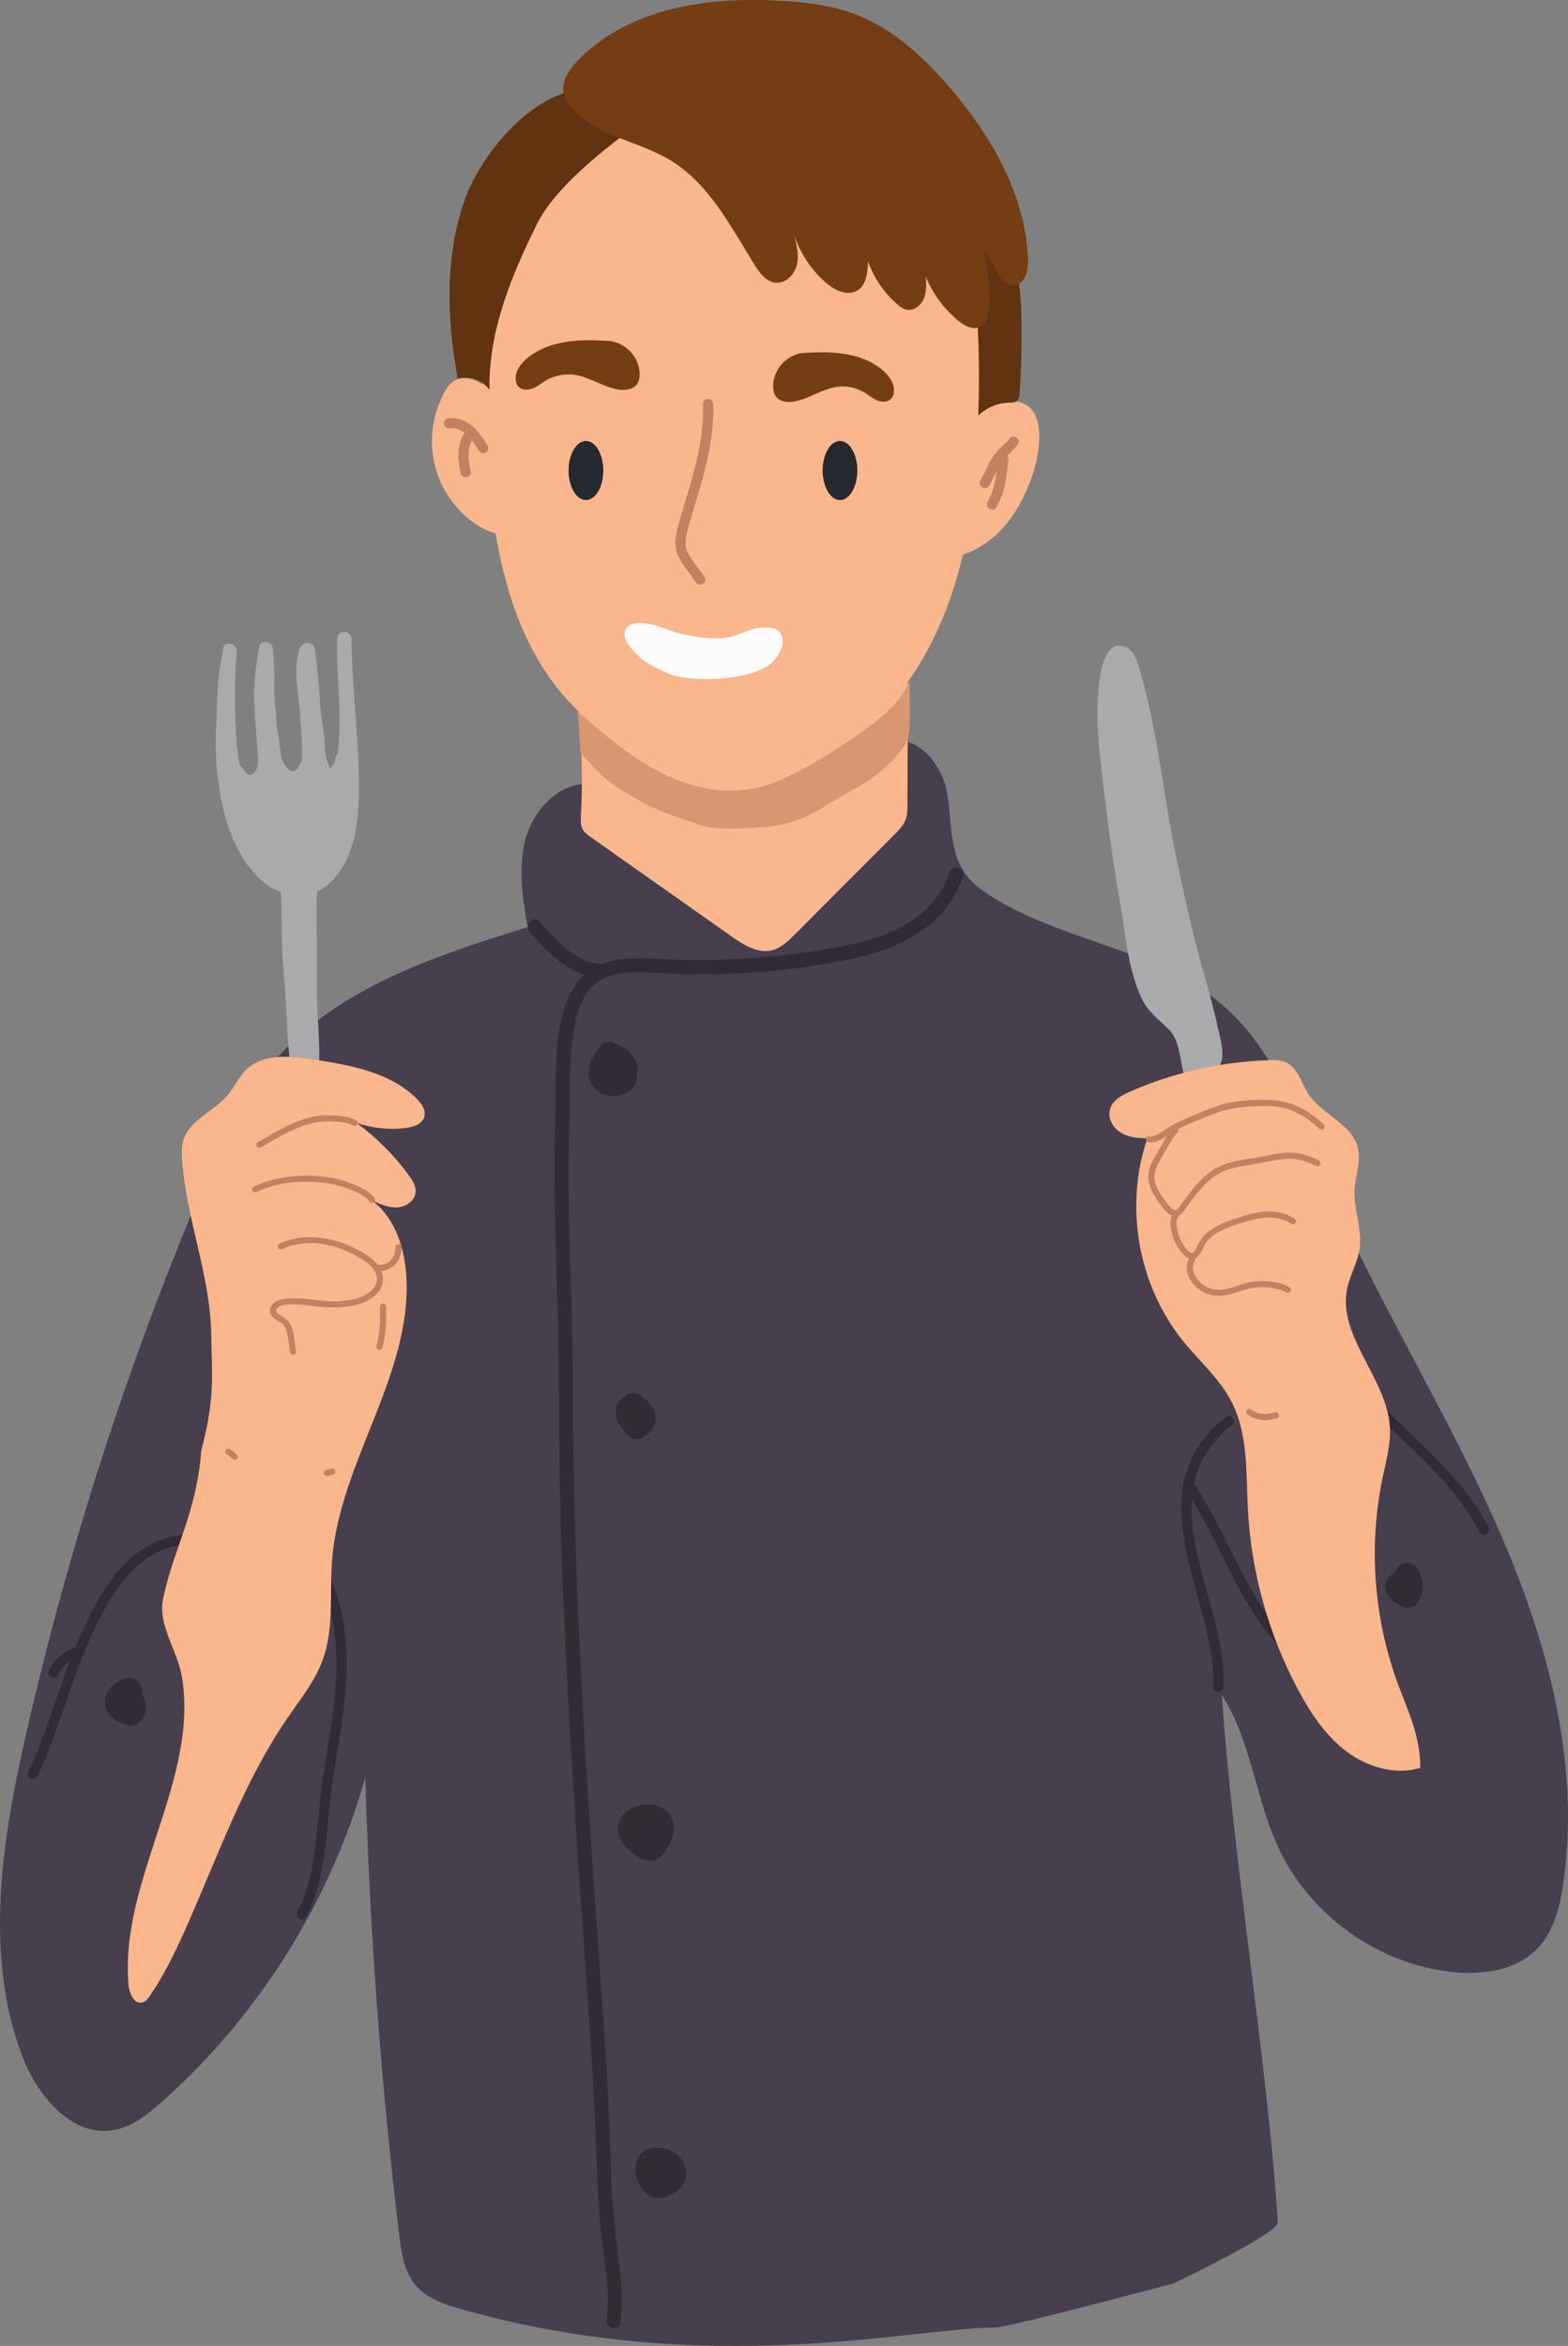 <svg xmlns="http://www.w3.org/2000/svg" width="721.94" height="1080" viewBox="0 0 721.94 1080"><rect x="0" y="0" width="721.94" height="1080" fill="#808080" stroke="none"/><g id="a"/><g id="b"><g id="c"><g id="d"><path d="M270.86 360.79c-13.73-.18-25.15 11.97-28.82 25.21-3.68 13.23-1.42 27.3.86 40.85-42.25 13.09-86.76 27.6-115.93 60.85-15.8 18.01-25.85 40.25-35.14 62.33-33.58 79.84-60.22 162.6-79.54 247.03-11.18 48.84-19.71 101.05-2.59 148.14 6.92 19.03 23.15 39.11 43.04 35.35 8.27-1.57 15.17-7.08 21.47-12.66 44.69-39.59 77.73-92.18 93.99-149.63 1.98 70.39 7.18 140.7 15.59 210.61.98 8.15 2.21 16.78 7.48 23.07 5.13 6.12 13.15 8.89 20.84 11.06 114.64 32.44 207.72 8.51 246.58 8.51 5.26.0 81.5-20.25 81.5-20.25.0.0 48.48-23.02 48.15-28.19-4.52-71.22-21.2-171.44-25.72-242.66 13.48 21.05 15.42 47.45 25.94 70.13 14.37 30.98 45.62 53.47 79.56 57.25 14.12 1.58 29.85-.49 39.72-10.73 7.63-7.91 10.39-19.25 11.96-30.13 8.21-56.91-8.23-114.72-31.76-167.19-23.53-52.46-54.2-101.53-76.94-154.35-12.88-29.92-24.16-62.37-49.03-83.41-29.97-25.34-73.12-28.46-106.16-49.65-4.18-2.68-8.25-5.71-11.21-9.7-7.94-10.68-6.32-25.38-8.8-38.45-2.48-13.07-14.72-27.22-26.89-21.83l-138.13 18.43z" fill="#473f4e"/><path d="M437.16 401.69c-7.21 21.04-27.15 29.31-47.39 33.49-25.71 5.31-52.2 7.3-78.43 6.64-11.32-.29-23.39-2.14-34.25 2.01-.2-.04-.4-.08-.63-.08-11.06-.39-21.44-11.51-27.94-19.51-2.66-3.27-7.27 1.39-4.63 4.63 6.22 7.65 15.07 16.54 25.06 19.98-3.72 3.43-6.38 7.91-8.24 12.94-6.3 16.96-4.42 36.07-5.05 53.79-1.08 30.74.43 61.47 1.14 92.19.72 30.9.43 61.81 1.31 92.72 1.75 61.31 5.63 122.53 9.92 183.7 2.4 34.2 5.07 68.38 6.36 102.65.55 14.62.92 29.02 2.66 43.56 1.46 12.14 3.95 25.15 2.16 37.38-.6 4.12 5.71 5.9 6.32 1.74 1.54-10.55.18-21.3-1.05-31.81-1.41-12.05-2.77-23.95-3.08-36.09-.78-30.59-2.82-61.14-4.99-91.66-4.35-61.11-8.57-122.24-10.89-183.47-1.17-30.96-1.82-61.94-1.85-92.93-.03-30.73-1.76-61.44-1.86-92.17-.04-12.36.52-24.69.61-37.04.06-9.27.08-18.62 1.43-27.81 1.21-8.25 3.4-18.29 10.32-23.75 9.26-7.31 23.57-4.98 34.46-4.52 28.37 1.2 57.55-1.15 85.29-7.29 21.9-4.85 41.87-15.17 49.54-37.55 1.37-4-4.96-5.71-6.32-1.74z" fill="#312b36"/><g><path d="M31.37 765.36c.14-.09.09-.06.0.0h0z" fill="#312b36"/><path d="M84.25 706.64c-8.57.77-16.32 4.27-22.91 9.74-6.76 5.62-12.01 12.97-16.37 20.54-3.97 6.9-7.27 14.16-10.26 21.54-5.31 1.73-9.63 5.48-12.07 10.53-.53 1.1-.34 2.58.84 3.2 1.05.55 2.63.34 3.2-.84.56-1.17 1.23-2.27 1.99-3.31.1-.12.2-.25.3-.37.19-.23.39-.45.59-.66.42-.45.86-.87 1.32-1.27.1-.09.2-.17.3-.26.04-.03.12-.09.18-.13-.04.02-.09.05-.16.1.24-.15.47-.35.71-.51.1-.07.21-.13.32-.19-3.29 8.62-6.26 17.36-9.3 26.07-1.44 4.11-2.89 8.21-4.45 12.27-1.47 3.83-2.6 6.63-4.36 10.29-.37.78-.76 1.55-1.16 2.31-1.39 2.67 2.65 5.04 4.04 2.36 3.65-7.02 6.36-14.51 9.01-21.95 3.15-8.86 6.12-17.79 9.39-26.6 3.34-8.99 6.83-17.6 11.32-26.1 4.12-7.8 8.7-14.98 14.94-21.04 2.95-2.87 5.56-4.91 9.19-6.92.87-.48 1.75-.93 2.65-1.34.2-.09.4-.18.6-.27l.09-.04c.08-.03.23-.1.27-.11.45-.17.89-.35 1.34-.51 1.9-.68 3.86-1.19 5.84-1.54.23-.04.45-.08.68-.11.07-.01.27-.04.37-.06.51-.07 1.02-.12 1.54-.17 1.26-.11 2.34-.99 2.34-2.34.0-1.18-1.07-2.45-2.34-2.34z" fill="#312b36"/></g><path d="M159.05 754.16c-1.2-12.93-4.73-25.59-11.59-36.7-1.58-2.56-5.63-.21-4.04 2.36 12.02 19.48 12.71 42.89 10.33 65.03-1.17 10.87-3.26 21.58-4.91 32.37-1.57 10.23-2.21 20.57-3.46 30.84-1.32 10.85-3.07 22.35-8.4 32.05-1.45 2.64 2.59 5 4.04 2.36 4.95-9.01 6.97-19.37 8.39-29.44 1.49-10.64 2.14-21.38 3.58-32.02.69-5.15 1.69-10.26 2.53-15.38.93-5.63 1.78-11.27 2.48-16.94 1.4-11.44 2.13-23.03 1.06-34.53z" fill="#312b36"/><path d="M593.19 755.64c-15.24-16-23.44-36.72-33.63-55.96-2.91-5.49-6.01-10.88-9.49-16.04-.12-.17-.25-.32-.39-.45.28-1.37.61-2.73 1.02-4.08 2.87-9.42 9.07-17.15 16.72-23.24.99-.79.82-2.49.0-3.31-.98-.98-2.32-.79-3.31.0-7.3 5.81-13.24 13.1-16.7 21.81-3 7.55-3.83 15.83-3.37 23.89.99 17.44 7.08 34.08 11.13 50.94 2.16 9 3.84 18.12 3.43 27.41-.14 3.01 4.54 3 4.68.0.76-16.9-4.85-33.47-9.14-49.6-3.14-11.83-6.28-24.52-5.41-36.85 10.8 17.33 17.93 36.73 29.27 53.76 3.54 5.32 7.48 10.38 11.89 15.01 2.08 2.18 5.39-1.13 3.31-3.31z" fill="#312b36"/><path d="M685.35 702.97c-9.84-18.78-25.68-33.35-40.88-47.75-4.27-4.05-8.52-8.11-12.63-12.31-2.11-2.16-5.42 1.15-3.31 3.31 14.45 14.76 30.82 27.88 43.37 44.42 3.52 4.64 6.71 9.53 9.41 14.69 1.4 2.67 5.44.31 4.04-2.36z" fill="#312b36"/><path d="M301.34 650.13c-.86-3.1-3.37-5.34-5.81-7.36-2.68-2.21-5.98-2.07-8.21.38-1.31.75-2.43 1.87-3.19 3.18-.87 1.49-.84 3.36-.41 5.19.0 1.17.25 2.34.87 3.5.38.7.85 1.3 1.37 1.84.93 1.48 2.12 2.8 3.26 4.11 1.95 2.24 5.97 2.09 7.94.0.1-.11.2-.22.3-.32.56-.28 1.06-.63 1.42-1.05 2.29-2.66 3.91-6.11 2.46-9.46z" fill="#312b36"/><path d="M293.02 489.16c-1.56-4.88-6.45-7.55-10.88-9.32-1.66-.66-4.34.05-5.46 1.44-2.92 3.61-5.8 7.81-5.74 12.66.04 3.78 2.11 7.25 5.42 9.07 5.48 3.01 14.9 1.7 16.67-5.28.32-1.25.34-2.47.15-3.64.41-1.53.41-3.19-.15-4.94z" fill="#312b36"/><path d="M310.02 839.2c-.81-4.02-4.04-6.98-7.93-8.01-7.19-1.89-17.35 2.04-17.53 10.53-.1 4.69 3 8.37 6.53 11.19.36.37.79.72 1.3 1.02.05.03.09.05.14.07.51.36 1.01.71 1.51 1.04.7.46 1.56.7 2.46.74.74.25 1.49.47 2.26.63 2.74.56 4.71-.47 6.34-2.58 3.16-4.1 6.01-9.29 4.93-14.64z" fill="#312b36"/><path d="M312.2 992.33c-4.86-4.45-14.44-5.55-18.33.79-5.2 8.46 4.81 23.49 13.87 17.57.54-.12 1.07-.28 1.58-.54 3.55-1.84 6.38-5.12 6.58-9.26.15-3.23-1.33-6.39-3.69-8.55z" fill="#312b36"/><path d="M652.75 722.25c-1.39-2.69-5.16-3.49-7.68-2.01-1.31.76-2.13 1.94-2.49 3.25-2.54 1.7-4.93 3.88-4.79 7.14.18 4.42 4.09 6.68 7.41 8.81 2.6 1.66 6.14.49 7.68-2.01 3.15-5.12 2.52-10.04-.12-15.16z" fill="#312b36"/><path d="M66.53 782.25c-.22-.52-.46-1.03-.7-1.54-.14-.3-.19-.38-.19-.36-.02-.05-.04-.13-.08-.22.06-1.21-.13-2.46-.62-3.71-1.07-2.72-3.77-4.94-6.91-3.92-4.81 1.56-9.61 5.22-9.73 10.74-.13 6.07 5.15 9.62 10.4 11.11 1.86.53 4.13.0 5.46-1.44 1.89-2.05 3.31-4.38 3.22-7.27-.04-1.22-.39-2.28-.86-3.39z" fill="#312b36"/><path d="M161.78 294.12c-.03-4.22-6.45-4.22-6.55.0-.41 17.55 2.48 35.2.27 52.7.0.07-.02.14-.02.21-.4.37-.72.85-.9 1.5-.33 1.19-.76 3.56-1.81 4.34-.52 1.11-.9 1.08-1.13-.1-.6-1.07-1.02-2.2-1.27-3.4-.96-3.7-.74-7.7-1.28-11.47-.54-3.75-1.04-7.51-1.52-11.26-.49-9.23-1.35-18.44-2.49-27.55-.42-3.33-4.57-4.12-6.04-1.87-.54.37-.99.94-1.23 1.73-2.84 9.35-.39 19.74.28 29.29.23 3.24.47 6.47.74 9.7.0.1-.02.19-.02.29.03 1.36.51 7.05.16 11.97-1.07 1.33-1.51 3.33-2.66 4.29-3.04 2.53-5.74-3.19-6.66-5.34-.33-1.77-.54-3.49-.74-4.84-.52-3.38-.66-6.94-1.51-10.27-.02-.46-.04-.93-.05-1.39-.09-3.37-.53-6.77-1.01-10.18-.02-1.43-.03-2.86-.04-4.29.02-2.9.04-5.75.05-8.54.0-.38-.07-.72-.17-1.03-.07-3.28-.2-6.55-.45-9.83-.27-3.47-5.58-4.7-6.43-.87-.45 2.01-.7 4.03-.82 6.04-.02.09-.06.17-.08.26-2.17 10.97-1.35 22.16-.44 33.22.16 1.88.3 3.76.44 5.65.03.69.09 1.39.15 2.1.11 1.55.22 3.09.31 4.64.0 1.25-.13 2.47-.5 3.6-.59 1.79-2.42 4.22-4.31 3-1.3-.84-2.39-3.05-3.6-4.1-.06-.05-.12-.09-.18-.14v-.03c-1.69-9.74-2-19.77-2.05-29.63-.02-4.7.05-9.41.25-14.11.07-1.71.16-3.42.28-5.13.05-.7.1-1.39.17-2.09.07-.74.11-.94.08-.79.64-4.12-5.67-5.9-6.32-1.74-.21 1.33-.36 2.67-.49 4.02.0.01.0.02-.01.03-2.44 9.64-1.93 19.58-2.54 29.42-.6 9.8-.35 19.41 1.06 29.14 2.19 15.15 6.81 30.97 17.76 42.24 3.14 3.23 6.88 5.69 10.86 7.15.55 7.17.3 14.35.41 21.55.12 8.25.99 16.49 1.62 24.72 1.13 14.98.45 31.25 5.47 45.59.95 2.71 4.39 3.19 5.99.78 4.22-6.36 4.35-14.72 4.13-22.08-.26-8.71-1.08-17.31-1.03-26.04.07-11.52.02-23.03-.16-34.55-.05-3.32.17-6.78.28-10.25 2.21-.99 4.32-2.39 6.28-4.27 9.44-9.06 12.23-23.55 12.78-36.07 1.1-25.35-3.1-50.55-3.26-75.88zm-21.76 193.76c.14.0.28.0.42.0-.03.62-.07 1.24-.13 1.86-.11-.62-.2-1.24-.29-1.86z" fill="#a9aaab"/><path d="M560.77 473.22c-3.21-15.04-8.2-29.67-11.68-44.66-3.92-16.88-7.79-33.78-10.74-50.86-2.78-16.11-4.97-32.31-8.37-48.31-1.48-6.98-3.2-13.9-5.13-20.77-1.1-3.93-2.62-9.16-6.8-10.83-10.48-4.18-12.01 15.8-12.45 21.54-1.2 15.65 1.14 31.46 2.96 46.97 1.91 16.28 4.17 32.51 7.04 48.65 2.63 14.8 3.51 30.42 9.81 44.28 3 6.6 7.94 9.83 12.84 14.81 5.39 5.49 4.87 14.88 7.23 21.85 1.3 3.82 7.19 2.38 6.42-1.31 3.54-.25 7.4-.7 9.47-3.73 3.1-4.54.43-12.78-.61-17.63z" fill="#a9aaab"/><path d="M92.67 667.89c6.56-25.45 4.85-34.85 4.58-53.53-.41-27.37-11.65-53.57-13.42-80.89-.18-2.73-.25-5.52.47-8.16 2.6-9.55 13.93-13.44 20.35-20.97 3.24-3.8 5.26-8.59 8.88-12.02 7.8-7.38 20.09-6.23 30.71-4.6 17.12 2.64 35.48 5.88 47.7 18.16 2.21 2.22 4.3 5.26 3.43 8.28-.97 3.36-4.98 4.69-8.44 5.13-7.66.98-15.56.15-22.85-2.4 9.26 6.77 17.46 14.98 24.21 24.26 1.66 2.29 3.31 4.89 3.07 7.71-.34 4.01-4.53 6.79-8.55 6.99-4.02.2-7.85-1.51-11.51-3.19 10.61 8.02 15.1 21.97 15.82 35.25 2.46 45.05-30.6 85.05-34.2 130.03-1.24 15.46.99 31.54-4.29 46.12-3.56 9.83-10.26 18.13-16.19 26.74-20.63 29.97-32.5 64.9-47.41 98.09-4.62 10.28-9.57 20.47-15.91 29.79-.92 1.35-2 2.77-3.58 3.18-3.75.96-5.99-4.06-6.34-7.91-4.35-48.29 32.49-94.2 24.55-142.04-2.01-12.09-11.14-23.68-8.7-35.69 4.59-22.63 15.42-39.49 17.63-68.33z" fill="#fab68c"/><path d="M653.97 813.85c-11.51 3.5-24.34-.26-33.96-7.49-9.62-7.22-16.47-17.52-22.16-28.12-13.74-25.62-21.76-54.3-23.29-83.33-.89-16.83.19-34.58-7.52-49.57-5.46-10.62-14.77-18.65-22.29-27.93-20.78-25.65-27.22-62.21-16.44-93.42-4.24.08-8.67-.33-12.28-2.55s-6.14-6.66-4.99-10.74c1.17-4.17 5.5-6.52 9.47-8.26 20.12-8.77 41.91-13.68 63.85-14.37 2.67-.08 5.45-.09 7.87 1.05 5.41 2.54 6.87 9.38 10.11 14.41 6.2 9.61 20.11 13.77 22.85 24.87 1.54 6.26-1.13 12.73-1.51 19.17-.54 9.23 3.67 18.39 2.29 27.53-.93 6.17-4.32 11.71-5.64 17.81-4.81 22.2 18.24 41.4 19.6 64.08.46 7.75-1.66 15.38-3.27 22.97-6.69 31.73-4.18 65.34 7.14 95.72 4.37 11.72 10.1 23.43 10.16 38.18z" fill="#fab68c"/><path d="M609.47 517.62c-3.98-3.71-8.44-6.88-13.5-8.93-5.16-2.09-10.49-2.42-16-2.34-5.68.08-11.48.5-16.97 2.02-2.92.81-5.76 1.98-8.58 3.08-2.96 1.15-5.9 2.37-8.79 3.69-3.06 1.39-6.12 2.83-8.9 4.72-2.35 1.6-4.79 3.47-7.78 3.29-1.8-.11-1.8 2.7.0 2.81 2.61.16 4.99-.91 7.14-2.29.43-.28.86-.55 1.28-.83-.21.35-.42.71-.62 1.06-1.06 1.84-2.1 3.69-3.2 5.51-2.32 3.84-4.98 8.12-4.83 12.78.12 3.8 1.94 7.01 3.98 10.1 1.65 2.49 3.52 5.4 6.09 7.04.24.15.48.27.72.37-.66 1.44-.71 3.18-.54 4.73.23 2.13.75 4.25 1.52 6.25.7 1.8 1.67 3.5 2.83 5.04 1.07 1.43 2.41 3.01 4.15 3.65-3.5 6.62 2.22 14.14 8.55 16.34 3.92 1.36 8.02.95 11.9-.27 3.81-1.19 7.46-2.58 11.49-2.8 4.33-.24 8.99.25 12.86 2.33 1.59.86 3.01-1.57 1.42-2.42-6.28-3.38-14.44-3.51-21.17-1.54-3.52 1.03-7 2.69-10.72 2.77-3.52.08-6.83-1.11-9.36-3.57-2.59-2.52-4.33-6.27-2.39-9.69.23-.41.24-.8.11-1.14 1.12-.48 1.98-1.55 2.66-2.69.74-1.24 1.27-2.59 1.98-3.85.77-1.37 1.75-2.42 2.97-3.41 4.74-3.84 11.02-5.67 16.79-7.32 6.74-1.93 13.91-2.72 20.04 1.36 1.51 1 2.92-1.43 1.42-2.42-4.99-3.32-10.83-3.87-16.63-2.93-2.89.47-5.72 1.28-8.5 2.19-2.72.88-5.44 1.77-8.06 2.91-2.65 1.15-5.13 2.62-7.34 4.49-2.3 1.94-3.35 4.37-4.74 6.95-.34.63-.88 1.91-1.63 2.17-.45.16-1.08-.23-1.51-.55-1.49-1.13-2.59-2.87-3.49-4.48-.95-1.69-1.55-3.51-1.98-5.4-.41-1.78-1.09-4.8.46-6.23.26-.23.39-.5.43-.76 1.22-.74 2.26-2.03 3.07-3.28 2.32-3.57 5.09-6.99 8-10.09 2.91-3.1 6.26-5.74 10.27-7.25 3.59-1.36 7.41-1.94 11.19-2.54 5.44-.87 10.84-2.24 16.34-2.72 2.57-.22 5.04-.07 7.52.64 2.36.68 4.61 1.69 6.89 2.6 1.68.67 2.41-2.04.75-2.71-3.84-1.54-7.59-3.22-11.79-3.44-4.73-.25-9.56.94-14.17 1.83-7.55 1.44-15.64 1.83-22.33 6-3.64 2.27-6.63 5.4-9.34 8.69-1.42 1.72-2.77 3.5-4.14 5.27-.91 1.17-1.61 2.5-2.55 3.65-.77.94-1.53 1.52-2.58.8-1.13-.77-2.05-1.93-2.88-2.99-1.74-2.22-3.53-4.74-4.69-7.33-1-2.24-1.34-4.77-.73-7.15.64-2.47 1.91-4.75 3.19-6.94 1.16-1.97 2.36-3.91 3.47-5.91.99-1.78 1.98-3.77 3.58-5.09.58-.48.57-1.09.27-1.57.12-.06.24-.13.36-.19 5.62-2.84 11.48-5.17 17.38-7.35 5.29-1.95 10.75-2.78 16.38-3.04 5.28-.25 10.72-.42 15.83 1.11 5.77 1.72 10.82 5.17 15.18 9.24 1.32 1.23 3.31-.75 1.99-1.99z" fill="#c38162"/><path d="M183.45 572.79c-.76.0-1.41.64-1.4 1.4.0.31.0.62-.03.94.0.11-.02.22-.03.34.0-.07-.04.29-.05.34-.1.57-.24 1.12-.43 1.67-.05.13-.1.27-.15.4v.02s-.05.1-.07.15c-.12.26-.25.51-.39.75-.14.24-.29.48-.45.71-.03.04-.21.28-.2.27-.07.08-.13.16-.2.24-.19.22-.4.43-.62.63-.09.08-.18.16-.27.23-.04.04-.08.07-.13.1-.02.01-.02.01-.05.04-.23.15-.46.31-.7.45-.1.06-.21.11-.31.17-.03.02-.22.1-.29.13-.51.2-1.04.34-1.58.44h-.03c-.08.01-.16.02-.24.03-.13.01-.26.02-.39.02-.36.01-.73.0-1.09-.03-.15-.01-.29.01-.42.06-2.76-3.55-7.14-5.95-11.08-7.86-10.63-5.16-23.38-7.06-34.33-1.77-1.63.79-.2 3.21 1.42 2.42 9.39-4.53 20.54-3.11 29.82.99 2.23.99 4.39 2.13 6.46 3.41 2.07 1.29 4.16 2.68 5.65 4.65 2.25 2.99 2.24 6.68-.35 9.46-3.47 3.72-9.19 5-14.07 5.38-5.29.42-10.54-.23-15.78-.89-2.74-.34-5.52-.51-8.28-.35-2.7.16-6.18.54-8.04 2.76-1.08 1.29-1.38 3.19-.63 4.72.97 1.98 3.19 2.67 4.87 3.87 1.86 1.32 2.47 4.05 2.88 6.15.49 2.49.66 5.02 1.14 7.51.34 1.77 3.04 1.02 2.71-.75-.85-4.43-.66-9.54-3.36-13.39-1.18-1.69-2.88-2.4-4.55-3.5-1.13-.75-1.69-1.84-.97-2.76 1.47-1.9 5.57-1.85 7.83-1.86 3.32-.01 6.34.43 9.24.78 5.7.7 11.49 1.03 17.16-.03 4.82-.9 9.99-2.88 12.92-7.02 1.95-2.75 2.21-6.16.99-9.16 2.45-.12 4.8-1.19 6.44-3.05 1.88-2.14 2.84-4.96 2.82-7.8.0-.76-.64-1.4-1.4-1.4z" fill="#c38162"/><path d="M172.32 551.31c-2.18-2.66-5.47-4.36-8.58-5.7-3.12-1.34-6.37-2.42-9.69-3.11-8.02-1.68-16.47-1.66-24.53-.24-4.43.78-8.77 2.08-12.79 4.11-1.61.81-.19 3.24 1.42 2.42 6.85-3.45 14.78-4.67 22.39-4.75 7.04-.08 14 .95 20.58 3.5 3.31 1.28 6.92 2.94 9.22 5.74 1.15 1.4 3.12-.6 1.99-1.99z" fill="#c38162"/><path d="M163.95 515.73c-2.46-1.36-5.34-1.81-8.1-2.08-2.79-.27-5.67-.33-8.47-.05-6.72.69-13.06 3.56-18.97 6.69-3.28 1.74-6.48 3.64-9.66 5.54-1.55.93-.14 3.35 1.42 2.42 6.95-4.16 14.06-8.47 21.89-10.74 3.47-1.01 6.95-1.35 10.55-1.25 3.26.09 7 .28 9.92 1.89 1.58.88 3-1.55 1.42-2.42z" fill="#c38162"/><path d="M177.78 601.48c-.02-1.81-2.83-1.81-2.81.0.08 6.12.04 12.22-1.63 18.15-.49 1.74 2.22 2.49 2.71.75 1.74-6.17 1.81-12.54 1.73-18.9z" fill="#c38162"/><path d="M109.13 669.75c-1-1.02-2.14-1.92-3.35-2.68-.3-.19-.74-.24-1.08-.14-.33.09-.68.34-.84.64-.36.69-.16 1.51.5 1.92.44.27.86.57 1.28.88.53.42 1.04.87 1.51 1.35.25.26.64.41.99.41s.76-.15.99-.41c.25-.27.43-.62.41-.99-.02-.37-.14-.72-.41-.99z" fill="#c38162"/><path d="M154.33 677.13c-.11-.34-.32-.67-.64-.84-.34-.18-.7-.24-1.08-.14-.82.2-1.64.41-2.46.61-.34.08-.66.35-.84.64-.18.3-.25.74-.14 1.08.11.34.32.67.64.84.34.18.7.24 1.08.14.82-.2 1.64-.41 2.46-.61.34-.08.66-.35.84-.64.18-.3.25-.74.14-1.08z" fill="#c38162"/><path d="M587.11 650.21c-1.93.54-3.89.91-5.9.73-1.93-.18-3.77-1.05-5.39-2.14-.63-.42-1.55-.12-1.92.5-.4.69-.13 1.5.5 1.92 2.01 1.34 4.22 2.24 6.63 2.5 2.29.25 4.62-.2 6.82-.81 1.74-.48 1-3.19-.75-2.71z" fill="#c38162"/><g><path d="M292.18 44.14c-30.89 10.36-52.84 39.25-62.45 70.38-9.61 31.13-8.59 64.48-5.77 96.93 3.4 39.26 10.41 80.81 36.71 110.15 9.48 10.57 21.07 19.05 33.16 26.51 11.98 7.39 25.03 14 39.09 14.71 13.1.66 25.92-3.88 37.7-9.64 10-4.89 19.58-10.74 28.07-17.96 18.75-15.95 31.49-38.09 39.38-61.41 7.89-23.32 11.22-47.92 13.57-72.42 3-31.25 4.17-64.31-9.91-92.36-12.98-25.87-37.16-43.97-60.5-61.09l-89.06-3.79z" fill="#fab68c"/><path d="M441.88 209.72c2.63-7.62 5.51-15.63 11.65-20.86 6.14-5.23 16.62-6.28 21.69-.01 2.55 3.15 3.23 7.42 3.28 11.48.09 8.23-2.05 16.37-5.24 23.97-3.61 8.6-8.65 16.75-15.69 22.88-7.03 6.13-16.2 10.1-25.52 9.79l9.82-47.23z" fill="#fab68c"/><path d="M236.09 192.95c-4.54-3.91-7.27-9.53-11.47-13.79-4.21-4.27-11.27-6.98-16.1-3.44-1.6 1.17-2.73 2.88-3.7 4.61-5.59 9.91-7.34 21.92-4.82 33.01 2.52 11.09 9.3 21.16 18.62 27.68 7.81 5.46 19.12 8.13 26.54 2.15l-9.06-50.21z" fill="#fab68c"/><path d="M264.77 314.19c2.87 20.25 3.77 40.78 2.69 61.21-.12 2.26-.23 4.66.92 6.61.81 1.38 2.16 2.35 3.47 3.27 21.64 15.27 43.29 30.53 64.93 45.8 5.52 3.9 11.98 7.99 18.56 6.41 4.26-1.02 7.59-4.26 10.68-7.36 15.34-15.39 30.69-30.77 46.03-46.16 1.86-1.87 3.77-3.8 4.76-6.24.97-2.37.99-5 1-7.56.08-24.08.16-48.17.23-72.25l-153.28 16.27z" fill="#fab68c"/><path d="M265.95 327.42c11.52 10.17 23.26 20.36 36.86 27.52 13.6 7.16 29.43 11.13 44.49 8.03 8.54-1.75 16.47-5.68 24.08-9.92 9.24-5.15 18.18-10.84 26.77-17.03 8.38-6.04 16.73-12.96 20.69-22.5.03 5.38.05 10.76.08 16.14.02 3.39.03 6.82-.85 10.1-.87 3.26-4.93 8.02-7.32 10.41-7.49 7.49-10.91 9.45-19.63 14.28-13.22 7.32-20.56 14.01-35.55 15.89-6.46.81-20.48 1.53-26.95.86-5.52-.57-26.74-8.32-31.54-11.1-16.92-9.79-17.34-9.89-29.73-23.39l-1.39-19.29z" fill="#d99673"/><path d="M326.7 206.38c1.23-6.75 1.92-13.61 1.68-20.48-.1-3-4.78-3.02-4.68.0.43 12.39-2.25 24.51-5.62 36.35-1.68 5.9-3.52 11.75-5.25 17.63-1.46 4.96-2.87 10.1-.9 15.14 1.89 4.86 5.67 8.69 8.43 13.04 1.61 2.53 5.66.19 4.04-2.36-2.41-3.8-5.64-7.17-7.64-11.21-2.04-4.12-.83-8.54.46-12.95 3.41-11.65 7.3-23.2 9.47-35.16z" fill="#c38162"/><path d="M468.39 201.7c-.82-.82-2.51-.99-3.31.0-1.24 1.52-2.71 2.8-4.13 4.15-1.53 1.46-2.9 3.07-4.04 4.85-2.14 3.33-3.5 7.07-5.5 10.48-1.53 2.6 2.51 4.96 4.04 2.36 1.33-2.26 2.37-4.66 3.55-7-.69 5.07-1.66 10.02-4.27 14.61-1.49 2.62 2.55 4.98 4.04 2.36 1.91-3.37 3.25-7.02 4.01-10.81.74-3.72 1.06-7.51 1.54-11.27.08-.61-.21-1.18-.65-1.61 1.58-1.59 3.28-3.05 4.72-4.81.8-.98.96-2.35.0-3.31z" fill="#c38162"/><path d="M224.53 205.18c-1.95-3.14-4.03-6.37-6.85-8.81-3.07-2.65-6.84-4.16-10.93-3.85-1.26.09-2.34 1.01-2.34 2.34.0 1.19 1.07 2.43 2.34 2.34.47-.04.95-.05 1.42-.04.23.0.45.02.68.04.03.0.24.03.36.04.13.02.39.07.43.08.17.04.35.08.52.12.41.1.8.24 1.2.38.05.02.08.03.11.04.03.01.05.03.1.05.19.09.37.18.56.27.33.18.66.37.98.57.26.17.52.35.77.53-3.62 5.34-3.22 12.75-1.71 18.78.73 2.92 5.24 1.68 4.51-1.24-.75-2.99-1.08-5.57-.86-8.75.06-.85.08-1.03.23-1.82.15-.75.34-1.49.59-2.2.15-.42.36-.87.61-1.32.07.09.16.21.17.22.1.14.2.27.3.41.99 1.35 1.89 2.77 2.78 4.19.67 1.07 2.09 1.49 3.2.84 1.07-.63 1.51-2.12.84-3.2z" fill="#c38162"/><path d="M292.71 54.08c-5.7 1.67 2.39 2.35-2.1 5.57-13.47 9.67-35.28 27.25-43.22 43.19-11.94 23.96-22.62 49.91-22.01 76.67-3.16-4.53-9.33-6.72-14.64-5.19-5.07-27.52-6.01-56.55 3.45-82.88 6.61-18.4 27.41-45.56 50.58-49.9 9.98-1.87 13.55 8.88 27.94 12.54z" fill="#613310"/><path d="M448.37 125.38c2.16 21.9 2.85 43.94 2.05 65.92 3.76-3.62 8.9-5.78 14.12-5.92 1.29-.04 2.71.0 3.68-.84.99-.85 1.15-2.3 1.24-3.61.79-11.77 1.05-23.58.78-35.37-.17-7.65-.58-15.39-2.84-22.71-2.64-8.54-7.69-16.1-12.66-23.52-.77-1.15-1.77-2.42-3.15-2.42-.92.0-1.72.59-2.44 1.15-3.58 2.76-7.17 5.51-10.75 8.27-.76.58-1.57 1.25-1.78 2.18-.21.91.21 1.83.63 2.66 2.39 4.74 5.34 9.2 11.13 14.21z" fill="#613310"/><path d="M261.14 46.7c9.82 15.35 31.06 17.41 46.78 26.62 18.18 10.66 28.34 30.59 39.43 48.51 2.34 3.78 5.37 7.91 9.81 8.31 4.74.43 8.83-3.94 9.82-8.6.99-4.66-.32-9.46-1.61-14.05 2.76 8.54 7.81 16.32 14.48 22.32 4.08 3.67 10.12 6.76 14.83 3.94 4.29-2.57 4.87-8.44 4.96-13.44 2.7 7.6 7.39 14.48 13.47 19.78 1.22 1.06 2.55 2.09 4.13 2.45 3.35.77 6.75-1.81 8.09-4.98 1.34-3.17 1.14-6.75.91-10.18 3.24 7.85 8.43 14.88 14.98 20.28 2.77 2.28 6.52 4.37 9.79 2.88 3.3-1.49 4.18-5.72 4.4-9.34.5-8.49-.36-17.06-2.53-25.29 3.09 2.07 4.34 5.91 6.03 9.22 1.69 3.32 4.78 6.66 8.46 6.11 4.76-.72 6.11-6.91 5.94-11.72-1.05-29.67-16.86-56.99-36.24-79.48-12.12-14.07-26.29-27.1-43.68-33.61-10.66-3.99-22.12-5.37-33.48-6.05-31.61-1.88-65.8 2.42-89.54 23.38-6.08 5.37-14.87 14.08-9.21 22.92z" fill="#753d13"/><path d="M369.82 162.51c-7.94.59-14.57 8.49-13.78 16.41.12 1.16.38 2.34 1 3.33 1.69 2.66 5.4 3.14 8.5 2.62 6.87-1.16 12.81-5.77 19.7-6.76 4.45-.64 9.12.33 12.95 2.69 1.97 1.21 3.74 2.79 5.89 3.63 2.15.84 4.92.74 6.4-1.04.64-.77.96-1.76 1.07-2.76.49-4.24-2.48-8.13-5.83-10.77-8.46-6.66-19.88-8.53-35.9-7.33z" fill="#753d13"/><path d="M280.29 156.97c8.14.59 14.95 8.49 14.14 16.41-.12 1.16-.39 2.34-1.03 3.32-1.73 2.66-5.54 3.14-8.72 2.62-7.05-1.16-13.14-5.77-20.22-6.76-4.57-.64-9.35.33-13.28 2.69-2.02 1.21-3.83 2.79-6.04 3.63-2.21.84-5.05.74-6.57-1.04-.66-.77-.98-1.76-1.1-2.76-.51-4.24 2.54-8.13 5.99-10.77 8.68-6.66 20.4-8.53 36.84-7.33z" fill="#753d13"/><g><ellipse cx="269.78" cy="216.61" rx="7.49" ry="13.1" fill="#25292f"/><path d="M269.78 230.21c-4.4.0-7.99-6.1-7.99-13.6s3.58-13.6 7.99-13.6 7.99 6.1 7.99 13.6-3.58 13.6-7.99 13.6zm0-26.2c-3.85.0-6.99 5.65-6.99 12.6s3.13 12.6 6.99 12.6 6.99-5.65 6.99-12.6-3.13-12.6-6.99-12.6z" fill="#25292f"/></g><g><ellipse cx="386.75" cy="216.61" rx="7.49" ry="13.1" fill="#25292f"/><path d="M386.75 230.21c-4.4.0-7.99-6.1-7.99-13.6s3.58-13.6 7.99-13.6 7.99 6.1 7.99 13.6-3.58 13.6-7.99 13.6zm0-26.2c-3.85.0-6.99 5.65-6.99 12.6s3.13 12.6 6.99 12.6 6.99-5.65 6.99-12.6-3.13-12.6-6.99-12.6z" fill="#25292f"/></g><path d="M306.67 309.66c8.33 3.92 25.77 3.4 34.75 1.37 8.98-2.03 15.4-4.46 18.53-13.11.57-1.56.49-3.84-.05-5.4-1.14-3.26-5.44-3.91-8.88-3.68-5.47.36-10.48 3.64-15.93 4.59-6.86 1.21-14.16-.02-20.9-1.5-6.7-1.47-12.98-5.22-19.84-5.14-2.18.03-4.56.58-5.86 2.32-2.32 3.11.19 7.49 2.93 10.25 3.94 3.98 3.52 4.76 15.26 10.29z" fill="#fcfcfc"/></g></g></g></g></svg>